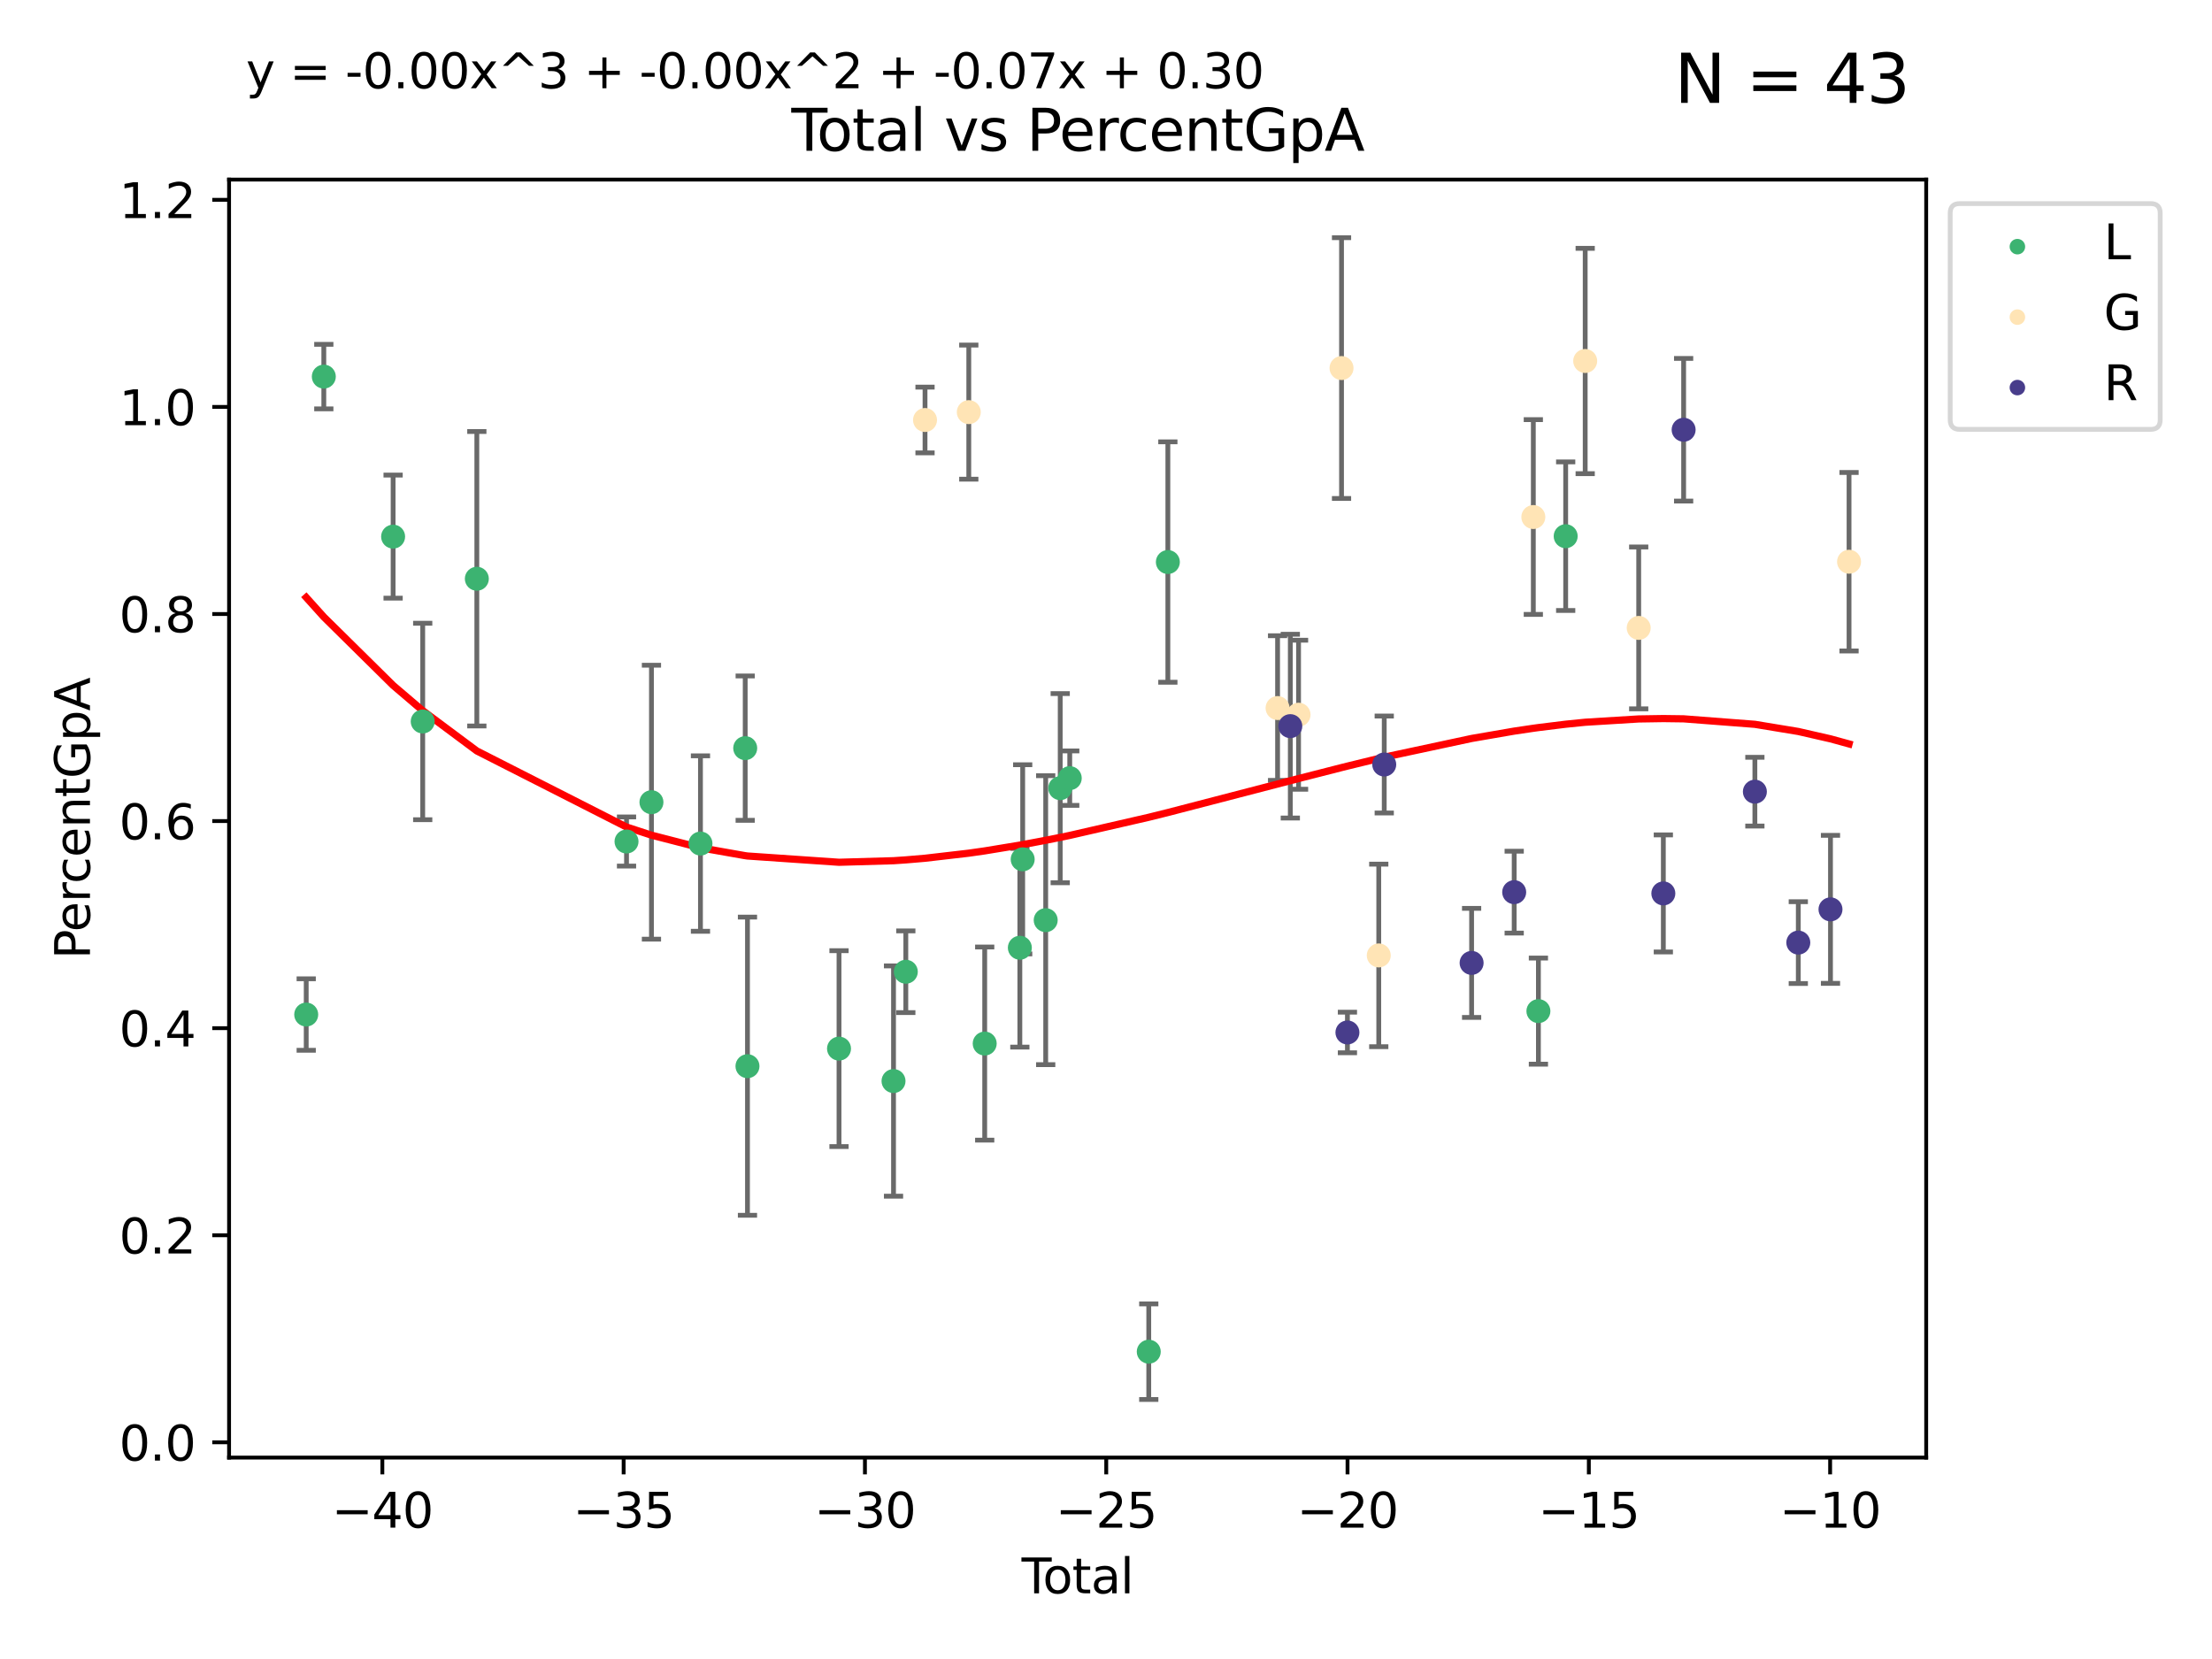 <?xml version="1.0" encoding="utf-8" standalone="no"?>
<!DOCTYPE svg PUBLIC "-//W3C//DTD SVG 1.1//EN"
  "http://www.w3.org/Graphics/SVG/1.1/DTD/svg11.dtd">
<svg xmlns:xlink="http://www.w3.org/1999/xlink" width="460.8pt" height="345.6pt" viewBox="0 0 460.8 345.6" xmlns="http://www.w3.org/2000/svg" version="1.1">
 <defs>
  <style type="text/css">*{stroke-linejoin: round; stroke-linecap: butt}</style>
 </defs>
 <g id="figure_1">
  <g id="patch_1">
   <path d="M 0 345.6 
L 460.8 345.6 
L 460.8 0 
L 0 0 
z
" style="fill: #ffffff"/>
  </g>
  <g id="axes_1">
   <g id="patch_2">
    <path d="M 47.72 303.64 
L 401.26 303.64 
L 401.26 37.411 
L 47.72 37.411 
z
" style="fill: #ffffff"/>
   </g>
   <g id="PathCollection_1">
    <defs>
     <path id="m08f8e13228" d="M 0 1.118 
C 0.297 1.118 0.581 1 0.791 0.791 
C 1 0.581 1.118 0.297 1.118 0 
C 1.118 -0.297 1 -0.581 0.791 -0.791 
C 0.581 -1 0.297 -1.118 0 -1.118 
C -0.297 -1.118 -0.581 -1 -0.791 -0.791 
C -1 -0.581 -1.118 -0.297 -1.118 0 
C -1.118 0.297 -1 0.581 -0.791 0.791 
C -0.581 1 -0.297 1.118 0 1.118 
z
" style="stroke: #3cb371"/>
    </defs>
    <g clip-path="url(#pda8e680551)">
     <use xlink:href="#m08f8e13228" x="63.79" y="211.348" style="fill: #3cb371; stroke: #3cb371"/>
     <use xlink:href="#m08f8e13228" x="67.456" y="78.453" style="fill: #3cb371; stroke: #3cb371"/>
     <use xlink:href="#m08f8e13228" x="81.892" y="111.788" style="fill: #3cb371; stroke: #3cb371"/>
     <use xlink:href="#m08f8e13228" x="88.059" y="150.3" style="fill: #3cb371; stroke: #3cb371"/>
     <use xlink:href="#m08f8e13228" x="99.333" y="120.565" style="fill: #3cb371; stroke: #3cb371"/>
     <use xlink:href="#m08f8e13228" x="130.516" y="175.302" style="fill: #3cb371; stroke: #3cb371"/>
     <use xlink:href="#m08f8e13228" x="135.709" y="167.112" style="fill: #3cb371; stroke: #3cb371"/>
     <use xlink:href="#m08f8e13228" x="145.921" y="175.728" style="fill: #3cb371; stroke: #3cb371"/>
     <use xlink:href="#m08f8e13228" x="155.241" y="155.851" style="fill: #3cb371; stroke: #3cb371"/>
     <use xlink:href="#m08f8e13228" x="155.713" y="222.106" style="fill: #3cb371; stroke: #3cb371"/>
     <use xlink:href="#m08f8e13228" x="174.782" y="218.447" style="fill: #3cb371; stroke: #3cb371"/>
     <use xlink:href="#m08f8e13228" x="186.137" y="225.203" style="fill: #3cb371; stroke: #3cb371"/>
     <use xlink:href="#m08f8e13228" x="188.698" y="202.434" style="fill: #3cb371; stroke: #3cb371"/>
     <use xlink:href="#m08f8e13228" x="205.132" y="217.39" style="fill: #3cb371; stroke: #3cb371"/>
     <use xlink:href="#m08f8e13228" x="212.453" y="197.435" style="fill: #3cb371; stroke: #3cb371"/>
     <use xlink:href="#m08f8e13228" x="213.044" y="179.012" style="fill: #3cb371; stroke: #3cb371"/>
     <use xlink:href="#m08f8e13228" x="217.839" y="191.687" style="fill: #3cb371; stroke: #3cb371"/>
     <use xlink:href="#m08f8e13228" x="220.863" y="164.187" style="fill: #3cb371; stroke: #3cb371"/>
     <use xlink:href="#m08f8e13228" x="222.849" y="162.102" style="fill: #3cb371; stroke: #3cb371"/>
     <use xlink:href="#m08f8e13228" x="239.308" y="281.583" style="fill: #3cb371; stroke: #3cb371"/>
     <use xlink:href="#m08f8e13228" x="243.287" y="117.082" style="fill: #3cb371; stroke: #3cb371"/>
     <use xlink:href="#m08f8e13228" x="320.479" y="210.634" style="fill: #3cb371; stroke: #3cb371"/>
     <use xlink:href="#m08f8e13228" x="326.16" y="111.7" style="fill: #3cb371; stroke: #3cb371"/>
    </g>
   </g>
   <g id="PathCollection_2">
    <defs>
     <path id="m598d278c42" d="M 0 1.118 
C 0.297 1.118 0.581 1 0.791 0.791 
C 1 0.581 1.118 0.297 1.118 0 
C 1.118 -0.297 1 -0.581 0.791 -0.791 
C 0.581 -1 0.297 -1.118 0 -1.118 
C -0.297 -1.118 -0.581 -1 -0.791 -0.791 
C -1 -0.581 -1.118 -0.297 -1.118 0 
C -1.118 0.297 -1 0.581 -0.791 0.791 
C -0.581 1 -0.297 1.118 0 1.118 
z
" style="stroke: #ffe4b5"/>
    </defs>
    <g clip-path="url(#pda8e680551)">
     <use xlink:href="#m598d278c42" x="192.699" y="87.494" style="fill: #ffe4b5; stroke: #ffe4b5"/>
     <use xlink:href="#m598d278c42" x="201.816" y="85.855" style="fill: #ffe4b5; stroke: #ffe4b5"/>
     <use xlink:href="#m598d278c42" x="266.142" y="147.5" style="fill: #ffe4b5; stroke: #ffe4b5"/>
     <use xlink:href="#m598d278c42" x="270.513" y="148.889" style="fill: #ffe4b5; stroke: #ffe4b5"/>
     <use xlink:href="#m598d278c42" x="279.466" y="76.674" style="fill: #ffe4b5; stroke: #ffe4b5"/>
     <use xlink:href="#m598d278c42" x="287.221" y="199.034" style="fill: #ffe4b5; stroke: #ffe4b5"/>
     <use xlink:href="#m598d278c42" x="319.42" y="107.707" style="fill: #ffe4b5; stroke: #ffe4b5"/>
     <use xlink:href="#m598d278c42" x="330.224" y="75.201" style="fill: #ffe4b5; stroke: #ffe4b5"/>
     <use xlink:href="#m598d278c42" x="341.373" y="130.806" style="fill: #ffe4b5; stroke: #ffe4b5"/>
     <use xlink:href="#m598d278c42" x="385.19" y="117.019" style="fill: #ffe4b5; stroke: #ffe4b5"/>
    </g>
   </g>
   <g id="PathCollection_3">
    <defs>
     <path id="m32dc1374e8" d="M 0 1.118 
C 0.297 1.118 0.581 1 0.791 0.791 
C 1 0.581 1.118 0.297 1.118 0 
C 1.118 -0.297 1 -0.581 0.791 -0.791 
C 0.581 -1 0.297 -1.118 0 -1.118 
C -0.297 -1.118 -0.581 -1 -0.791 -0.791 
C -1 -0.581 -1.118 -0.297 -1.118 0 
C -1.118 0.297 -1 0.581 -0.791 0.791 
C -0.581 1 -0.297 1.118 0 1.118 
z
" style="stroke: #483d8b"/>
    </defs>
    <g clip-path="url(#pda8e680551)">
     <use xlink:href="#m32dc1374e8" x="268.796" y="151.267" style="fill: #483d8b; stroke: #483d8b"/>
     <use xlink:href="#m32dc1374e8" x="280.694" y="215.081" style="fill: #483d8b; stroke: #483d8b"/>
     <use xlink:href="#m32dc1374e8" x="288.362" y="159.263" style="fill: #483d8b; stroke: #483d8b"/>
     <use xlink:href="#m32dc1374e8" x="306.563" y="200.591" style="fill: #483d8b; stroke: #483d8b"/>
     <use xlink:href="#m32dc1374e8" x="315.434" y="185.853" style="fill: #483d8b; stroke: #483d8b"/>
     <use xlink:href="#m32dc1374e8" x="346.504" y="186.116" style="fill: #483d8b; stroke: #483d8b"/>
     <use xlink:href="#m32dc1374e8" x="350.731" y="89.526" style="fill: #483d8b; stroke: #483d8b"/>
     <use xlink:href="#m32dc1374e8" x="365.573" y="164.921" style="fill: #483d8b; stroke: #483d8b"/>
     <use xlink:href="#m32dc1374e8" x="374.619" y="196.359" style="fill: #483d8b; stroke: #483d8b"/>
     <use xlink:href="#m32dc1374e8" x="381.324" y="189.436" style="fill: #483d8b; stroke: #483d8b"/>
    </g>
   </g>
   <g id="matplotlib.axis_1">
    <g id="xtick_1">
     <g id="line2d_1">
      <defs>
       <path id="m4b5aaa8fe8" d="M 0 0 
L 0 3.5 
" style="stroke: #000000; stroke-width: 0.8"/>
      </defs>
      <g>
       <use xlink:href="#m4b5aaa8fe8" x="79.65" y="303.64" style="stroke: #000000; stroke-width: 0.8"/>
      </g>
     </g>
     <g id="text_1">
      <!-- −40 -->
      <g transform="translate(69.098 318.238)scale(0.1 -0.1)">
       <defs>
        <path id="DejaVuSans-2212" d="M 678 2272 
L 4684 2272 
L 4684 1741 
L 678 1741 
L 678 2272 
z
" transform="scale(0.016)"/>
        <path id="DejaVuSans-34" d="M 2419 4116 
L 825 1625 
L 2419 1625 
L 2419 4116 
z
M 2253 4666 
L 3047 4666 
L 3047 1625 
L 3713 1625 
L 3713 1100 
L 3047 1100 
L 3047 0 
L 2419 0 
L 2419 1100 
L 313 1100 
L 313 1709 
L 2253 4666 
z
" transform="scale(0.016)"/>
        <path id="DejaVuSans-30" d="M 2034 4250 
Q 1547 4250 1301 3770 
Q 1056 3291 1056 2328 
Q 1056 1369 1301 889 
Q 1547 409 2034 409 
Q 2525 409 2770 889 
Q 3016 1369 3016 2328 
Q 3016 3291 2770 3770 
Q 2525 4250 2034 4250 
z
M 2034 4750 
Q 2819 4750 3233 4129 
Q 3647 3509 3647 2328 
Q 3647 1150 3233 529 
Q 2819 -91 2034 -91 
Q 1250 -91 836 529 
Q 422 1150 422 2328 
Q 422 3509 836 4129 
Q 1250 4750 2034 4750 
z
" transform="scale(0.016)"/>
       </defs>
       <use xlink:href="#DejaVuSans-2212"/>
       <use xlink:href="#DejaVuSans-34" x="83.789"/>
       <use xlink:href="#DejaVuSans-30" x="147.412"/>
      </g>
     </g>
    </g>
    <g id="xtick_2">
     <g id="line2d_2">
      <g>
       <use xlink:href="#m4b5aaa8fe8" x="129.917" y="303.64" style="stroke: #000000; stroke-width: 0.8"/>
      </g>
     </g>
     <g id="text_2">
      <!-- −35 -->
      <g transform="translate(119.364 318.238)scale(0.1 -0.1)">
       <defs>
        <path id="DejaVuSans-33" d="M 2597 2516 
Q 3050 2419 3304 2112 
Q 3559 1806 3559 1356 
Q 3559 666 3084 287 
Q 2609 -91 1734 -91 
Q 1441 -91 1130 -33 
Q 819 25 488 141 
L 488 750 
Q 750 597 1062 519 
Q 1375 441 1716 441 
Q 2309 441 2620 675 
Q 2931 909 2931 1356 
Q 2931 1769 2642 2001 
Q 2353 2234 1838 2234 
L 1294 2234 
L 1294 2753 
L 1863 2753 
Q 2328 2753 2575 2939 
Q 2822 3125 2822 3475 
Q 2822 3834 2567 4026 
Q 2313 4219 1838 4219 
Q 1578 4219 1281 4162 
Q 984 4106 628 3988 
L 628 4550 
Q 988 4650 1302 4700 
Q 1616 4750 1894 4750 
Q 2613 4750 3031 4423 
Q 3450 4097 3450 3541 
Q 3450 3153 3228 2886 
Q 3006 2619 2597 2516 
z
" transform="scale(0.016)"/>
        <path id="DejaVuSans-35" d="M 691 4666 
L 3169 4666 
L 3169 4134 
L 1269 4134 
L 1269 2991 
Q 1406 3038 1543 3061 
Q 1681 3084 1819 3084 
Q 2600 3084 3056 2656 
Q 3513 2228 3513 1497 
Q 3513 744 3044 326 
Q 2575 -91 1722 -91 
Q 1428 -91 1123 -41 
Q 819 9 494 109 
L 494 744 
Q 775 591 1075 516 
Q 1375 441 1709 441 
Q 2250 441 2565 725 
Q 2881 1009 2881 1497 
Q 2881 1984 2565 2268 
Q 2250 2553 1709 2553 
Q 1456 2553 1204 2497 
Q 953 2441 691 2322 
L 691 4666 
z
" transform="scale(0.016)"/>
       </defs>
       <use xlink:href="#DejaVuSans-2212"/>
       <use xlink:href="#DejaVuSans-33" x="83.789"/>
       <use xlink:href="#DejaVuSans-35" x="147.412"/>
      </g>
     </g>
    </g>
    <g id="xtick_3">
     <g id="line2d_3">
      <g>
       <use xlink:href="#m4b5aaa8fe8" x="180.183" y="303.64" style="stroke: #000000; stroke-width: 0.8"/>
      </g>
     </g>
     <g id="text_3">
      <!-- −30 -->
      <g transform="translate(169.631 318.238)scale(0.1 -0.1)">
       <use xlink:href="#DejaVuSans-2212"/>
       <use xlink:href="#DejaVuSans-33" x="83.789"/>
       <use xlink:href="#DejaVuSans-30" x="147.412"/>
      </g>
     </g>
    </g>
    <g id="xtick_4">
     <g id="line2d_4">
      <g>
       <use xlink:href="#m4b5aaa8fe8" x="230.45" y="303.64" style="stroke: #000000; stroke-width: 0.8"/>
      </g>
     </g>
     <g id="text_4">
      <!-- −25 -->
      <g transform="translate(219.897 318.238)scale(0.1 -0.1)">
       <defs>
        <path id="DejaVuSans-32" d="M 1228 531 
L 3431 531 
L 3431 0 
L 469 0 
L 469 531 
Q 828 903 1448 1529 
Q 2069 2156 2228 2338 
Q 2531 2678 2651 2914 
Q 2772 3150 2772 3378 
Q 2772 3750 2511 3984 
Q 2250 4219 1831 4219 
Q 1534 4219 1204 4116 
Q 875 4013 500 3803 
L 500 4441 
Q 881 4594 1212 4672 
Q 1544 4750 1819 4750 
Q 2544 4750 2975 4387 
Q 3406 4025 3406 3419 
Q 3406 3131 3298 2873 
Q 3191 2616 2906 2266 
Q 2828 2175 2409 1742 
Q 1991 1309 1228 531 
z
" transform="scale(0.016)"/>
       </defs>
       <use xlink:href="#DejaVuSans-2212"/>
       <use xlink:href="#DejaVuSans-32" x="83.789"/>
       <use xlink:href="#DejaVuSans-35" x="147.412"/>
      </g>
     </g>
    </g>
    <g id="xtick_5">
     <g id="line2d_5">
      <g>
       <use xlink:href="#m4b5aaa8fe8" x="280.716" y="303.64" style="stroke: #000000; stroke-width: 0.8"/>
      </g>
     </g>
     <g id="text_5">
      <!-- −20 -->
      <g transform="translate(270.164 318.238)scale(0.1 -0.1)">
       <use xlink:href="#DejaVuSans-2212"/>
       <use xlink:href="#DejaVuSans-32" x="83.789"/>
       <use xlink:href="#DejaVuSans-30" x="147.412"/>
      </g>
     </g>
    </g>
    <g id="xtick_6">
     <g id="line2d_6">
      <g>
       <use xlink:href="#m4b5aaa8fe8" x="330.983" y="303.64" style="stroke: #000000; stroke-width: 0.8"/>
      </g>
     </g>
     <g id="text_6">
      <!-- −15 -->
      <g transform="translate(320.43 318.238)scale(0.1 -0.1)">
       <defs>
        <path id="DejaVuSans-31" d="M 794 531 
L 1825 531 
L 1825 4091 
L 703 3866 
L 703 4441 
L 1819 4666 
L 2450 4666 
L 2450 531 
L 3481 531 
L 3481 0 
L 794 0 
L 794 531 
z
" transform="scale(0.016)"/>
       </defs>
       <use xlink:href="#DejaVuSans-2212"/>
       <use xlink:href="#DejaVuSans-31" x="83.789"/>
       <use xlink:href="#DejaVuSans-35" x="147.412"/>
      </g>
     </g>
    </g>
    <g id="xtick_7">
     <g id="line2d_7">
      <g>
       <use xlink:href="#m4b5aaa8fe8" x="381.249" y="303.64" style="stroke: #000000; stroke-width: 0.8"/>
      </g>
     </g>
     <g id="text_7">
      <!-- −10 -->
      <g transform="translate(370.697 318.238)scale(0.1 -0.1)">
       <use xlink:href="#DejaVuSans-2212"/>
       <use xlink:href="#DejaVuSans-31" x="83.789"/>
       <use xlink:href="#DejaVuSans-30" x="147.412"/>
      </g>
     </g>
    </g>
    <g id="text_8">
     <!-- Total -->
     <g transform="translate(212.813 331.917)scale(0.1 -0.1)">
      <defs>
       <path id="DejaVuSans-54" d="M -19 4666 
L 3928 4666 
L 3928 4134 
L 2272 4134 
L 2272 0 
L 1638 0 
L 1638 4134 
L -19 4134 
L -19 4666 
z
" transform="scale(0.016)"/>
       <path id="DejaVuSans-6f" d="M 1959 3097 
Q 1497 3097 1228 2736 
Q 959 2375 959 1747 
Q 959 1119 1226 758 
Q 1494 397 1959 397 
Q 2419 397 2687 759 
Q 2956 1122 2956 1747 
Q 2956 2369 2687 2733 
Q 2419 3097 1959 3097 
z
M 1959 3584 
Q 2709 3584 3137 3096 
Q 3566 2609 3566 1747 
Q 3566 888 3137 398 
Q 2709 -91 1959 -91 
Q 1206 -91 779 398 
Q 353 888 353 1747 
Q 353 2609 779 3096 
Q 1206 3584 1959 3584 
z
" transform="scale(0.016)"/>
       <path id="DejaVuSans-74" d="M 1172 4494 
L 1172 3500 
L 2356 3500 
L 2356 3053 
L 1172 3053 
L 1172 1153 
Q 1172 725 1289 603 
Q 1406 481 1766 481 
L 2356 481 
L 2356 0 
L 1766 0 
Q 1100 0 847 248 
Q 594 497 594 1153 
L 594 3053 
L 172 3053 
L 172 3500 
L 594 3500 
L 594 4494 
L 1172 4494 
z
" transform="scale(0.016)"/>
       <path id="DejaVuSans-61" d="M 2194 1759 
Q 1497 1759 1228 1600 
Q 959 1441 959 1056 
Q 959 750 1161 570 
Q 1363 391 1709 391 
Q 2188 391 2477 730 
Q 2766 1069 2766 1631 
L 2766 1759 
L 2194 1759 
z
M 3341 1997 
L 3341 0 
L 2766 0 
L 2766 531 
Q 2569 213 2275 61 
Q 1981 -91 1556 -91 
Q 1019 -91 701 211 
Q 384 513 384 1019 
Q 384 1609 779 1909 
Q 1175 2209 1959 2209 
L 2766 2209 
L 2766 2266 
Q 2766 2663 2505 2880 
Q 2244 3097 1772 3097 
Q 1472 3097 1187 3025 
Q 903 2953 641 2809 
L 641 3341 
Q 956 3463 1253 3523 
Q 1550 3584 1831 3584 
Q 2591 3584 2966 3190 
Q 3341 2797 3341 1997 
z
" transform="scale(0.016)"/>
       <path id="DejaVuSans-6c" d="M 603 4863 
L 1178 4863 
L 1178 0 
L 603 0 
L 603 4863 
z
" transform="scale(0.016)"/>
      </defs>
      <use xlink:href="#DejaVuSans-54"/>
      <use xlink:href="#DejaVuSans-6f" x="44.084"/>
      <use xlink:href="#DejaVuSans-74" x="105.266"/>
      <use xlink:href="#DejaVuSans-61" x="144.475"/>
      <use xlink:href="#DejaVuSans-6c" x="205.754"/>
     </g>
    </g>
   </g>
   <g id="matplotlib.axis_2">
    <g id="ytick_1">
     <g id="line2d_8">
      <defs>
       <path id="m46a5121dc3" d="M 0 0 
L -3.5 0 
" style="stroke: #000000; stroke-width: 0.8"/>
      </defs>
      <g>
       <use xlink:href="#m46a5121dc3" x="47.72" y="300.464" style="stroke: #000000; stroke-width: 0.8"/>
      </g>
     </g>
     <g id="text_9">
      <!-- 0.0 -->
      <g transform="translate(24.817 304.263)scale(0.1 -0.1)">
       <defs>
        <path id="DejaVuSans-2e" d="M 684 794 
L 1344 794 
L 1344 0 
L 684 0 
L 684 794 
z
" transform="scale(0.016)"/>
       </defs>
       <use xlink:href="#DejaVuSans-30"/>
       <use xlink:href="#DejaVuSans-2e" x="63.623"/>
       <use xlink:href="#DejaVuSans-30" x="95.41"/>
      </g>
     </g>
    </g>
    <g id="ytick_2">
     <g id="line2d_9">
      <g>
       <use xlink:href="#m46a5121dc3" x="47.72" y="257.325" style="stroke: #000000; stroke-width: 0.8"/>
      </g>
     </g>
     <g id="text_10">
      <!-- 0.2 -->
      <g transform="translate(24.817 261.124)scale(0.1 -0.1)">
       <use xlink:href="#DejaVuSans-30"/>
       <use xlink:href="#DejaVuSans-2e" x="63.623"/>
       <use xlink:href="#DejaVuSans-32" x="95.41"/>
      </g>
     </g>
    </g>
    <g id="ytick_3">
     <g id="line2d_10">
      <g>
       <use xlink:href="#m46a5121dc3" x="47.72" y="214.185" style="stroke: #000000; stroke-width: 0.8"/>
      </g>
     </g>
     <g id="text_11">
      <!-- 0.4 -->
      <g transform="translate(24.817 217.985)scale(0.1 -0.1)">
       <use xlink:href="#DejaVuSans-30"/>
       <use xlink:href="#DejaVuSans-2e" x="63.623"/>
       <use xlink:href="#DejaVuSans-34" x="95.41"/>
      </g>
     </g>
    </g>
    <g id="ytick_4">
     <g id="line2d_11">
      <g>
       <use xlink:href="#m46a5121dc3" x="47.72" y="171.046" style="stroke: #000000; stroke-width: 0.8"/>
      </g>
     </g>
     <g id="text_12">
      <!-- 0.6 -->
      <g transform="translate(24.817 174.845)scale(0.1 -0.1)">
       <defs>
        <path id="DejaVuSans-36" d="M 2113 2584 
Q 1688 2584 1439 2293 
Q 1191 2003 1191 1497 
Q 1191 994 1439 701 
Q 1688 409 2113 409 
Q 2538 409 2786 701 
Q 3034 994 3034 1497 
Q 3034 2003 2786 2293 
Q 2538 2584 2113 2584 
z
M 3366 4563 
L 3366 3988 
Q 3128 4100 2886 4159 
Q 2644 4219 2406 4219 
Q 1781 4219 1451 3797 
Q 1122 3375 1075 2522 
Q 1259 2794 1537 2939 
Q 1816 3084 2150 3084 
Q 2853 3084 3261 2657 
Q 3669 2231 3669 1497 
Q 3669 778 3244 343 
Q 2819 -91 2113 -91 
Q 1303 -91 875 529 
Q 447 1150 447 2328 
Q 447 3434 972 4092 
Q 1497 4750 2381 4750 
Q 2619 4750 2861 4703 
Q 3103 4656 3366 4563 
z
" transform="scale(0.016)"/>
       </defs>
       <use xlink:href="#DejaVuSans-30"/>
       <use xlink:href="#DejaVuSans-2e" x="63.623"/>
       <use xlink:href="#DejaVuSans-36" x="95.41"/>
      </g>
     </g>
    </g>
    <g id="ytick_5">
     <g id="line2d_12">
      <g>
       <use xlink:href="#m46a5121dc3" x="47.72" y="127.907" style="stroke: #000000; stroke-width: 0.8"/>
      </g>
     </g>
     <g id="text_13">
      <!-- 0.8 -->
      <g transform="translate(24.817 131.706)scale(0.1 -0.1)">
       <defs>
        <path id="DejaVuSans-38" d="M 2034 2216 
Q 1584 2216 1326 1975 
Q 1069 1734 1069 1313 
Q 1069 891 1326 650 
Q 1584 409 2034 409 
Q 2484 409 2743 651 
Q 3003 894 3003 1313 
Q 3003 1734 2745 1975 
Q 2488 2216 2034 2216 
z
M 1403 2484 
Q 997 2584 770 2862 
Q 544 3141 544 3541 
Q 544 4100 942 4425 
Q 1341 4750 2034 4750 
Q 2731 4750 3128 4425 
Q 3525 4100 3525 3541 
Q 3525 3141 3298 2862 
Q 3072 2584 2669 2484 
Q 3125 2378 3379 2068 
Q 3634 1759 3634 1313 
Q 3634 634 3220 271 
Q 2806 -91 2034 -91 
Q 1263 -91 848 271 
Q 434 634 434 1313 
Q 434 1759 690 2068 
Q 947 2378 1403 2484 
z
M 1172 3481 
Q 1172 3119 1398 2916 
Q 1625 2713 2034 2713 
Q 2441 2713 2670 2916 
Q 2900 3119 2900 3481 
Q 2900 3844 2670 4047 
Q 2441 4250 2034 4250 
Q 1625 4250 1398 4047 
Q 1172 3844 1172 3481 
z
" transform="scale(0.016)"/>
       </defs>
       <use xlink:href="#DejaVuSans-30"/>
       <use xlink:href="#DejaVuSans-2e" x="63.623"/>
       <use xlink:href="#DejaVuSans-38" x="95.41"/>
      </g>
     </g>
    </g>
    <g id="ytick_6">
     <g id="line2d_13">
      <g>
       <use xlink:href="#m46a5121dc3" x="47.72" y="84.767" style="stroke: #000000; stroke-width: 0.8"/>
      </g>
     </g>
     <g id="text_14">
      <!-- 1.0 -->
      <g transform="translate(24.817 88.567)scale(0.1 -0.1)">
       <use xlink:href="#DejaVuSans-31"/>
       <use xlink:href="#DejaVuSans-2e" x="63.623"/>
       <use xlink:href="#DejaVuSans-30" x="95.41"/>
      </g>
     </g>
    </g>
    <g id="ytick_7">
     <g id="line2d_14">
      <g>
       <use xlink:href="#m46a5121dc3" x="47.72" y="41.628" style="stroke: #000000; stroke-width: 0.8"/>
      </g>
     </g>
     <g id="text_15">
      <!-- 1.2 -->
      <g transform="translate(24.817 45.427)scale(0.1 -0.1)">
       <use xlink:href="#DejaVuSans-31"/>
       <use xlink:href="#DejaVuSans-2e" x="63.623"/>
       <use xlink:href="#DejaVuSans-32" x="95.41"/>
      </g>
     </g>
    </g>
    <g id="text_16">
     <!-- PercentGpA -->
     <g transform="translate(18.737 199.802)rotate(-90)scale(0.1 -0.1)">
      <defs>
       <path id="DejaVuSans-50" d="M 1259 4147 
L 1259 2394 
L 2053 2394 
Q 2494 2394 2734 2622 
Q 2975 2850 2975 3272 
Q 2975 3691 2734 3919 
Q 2494 4147 2053 4147 
L 1259 4147 
z
M 628 4666 
L 2053 4666 
Q 2838 4666 3239 4311 
Q 3641 3956 3641 3272 
Q 3641 2581 3239 2228 
Q 2838 1875 2053 1875 
L 1259 1875 
L 1259 0 
L 628 0 
L 628 4666 
z
" transform="scale(0.016)"/>
       <path id="DejaVuSans-65" d="M 3597 1894 
L 3597 1613 
L 953 1613 
Q 991 1019 1311 708 
Q 1631 397 2203 397 
Q 2534 397 2845 478 
Q 3156 559 3463 722 
L 3463 178 
Q 3153 47 2828 -22 
Q 2503 -91 2169 -91 
Q 1331 -91 842 396 
Q 353 884 353 1716 
Q 353 2575 817 3079 
Q 1281 3584 2069 3584 
Q 2775 3584 3186 3129 
Q 3597 2675 3597 1894 
z
M 3022 2063 
Q 3016 2534 2758 2815 
Q 2500 3097 2075 3097 
Q 1594 3097 1305 2825 
Q 1016 2553 972 2059 
L 3022 2063 
z
" transform="scale(0.016)"/>
       <path id="DejaVuSans-72" d="M 2631 2963 
Q 2534 3019 2420 3045 
Q 2306 3072 2169 3072 
Q 1681 3072 1420 2755 
Q 1159 2438 1159 1844 
L 1159 0 
L 581 0 
L 581 3500 
L 1159 3500 
L 1159 2956 
Q 1341 3275 1631 3429 
Q 1922 3584 2338 3584 
Q 2397 3584 2469 3576 
Q 2541 3569 2628 3553 
L 2631 2963 
z
" transform="scale(0.016)"/>
       <path id="DejaVuSans-63" d="M 3122 3366 
L 3122 2828 
Q 2878 2963 2633 3030 
Q 2388 3097 2138 3097 
Q 1578 3097 1268 2742 
Q 959 2388 959 1747 
Q 959 1106 1268 751 
Q 1578 397 2138 397 
Q 2388 397 2633 464 
Q 2878 531 3122 666 
L 3122 134 
Q 2881 22 2623 -34 
Q 2366 -91 2075 -91 
Q 1284 -91 818 406 
Q 353 903 353 1747 
Q 353 2603 823 3093 
Q 1294 3584 2113 3584 
Q 2378 3584 2631 3529 
Q 2884 3475 3122 3366 
z
" transform="scale(0.016)"/>
       <path id="DejaVuSans-6e" d="M 3513 2113 
L 3513 0 
L 2938 0 
L 2938 2094 
Q 2938 2591 2744 2837 
Q 2550 3084 2163 3084 
Q 1697 3084 1428 2787 
Q 1159 2491 1159 1978 
L 1159 0 
L 581 0 
L 581 3500 
L 1159 3500 
L 1159 2956 
Q 1366 3272 1645 3428 
Q 1925 3584 2291 3584 
Q 2894 3584 3203 3211 
Q 3513 2838 3513 2113 
z
" transform="scale(0.016)"/>
       <path id="DejaVuSans-47" d="M 3809 666 
L 3809 1919 
L 2778 1919 
L 2778 2438 
L 4434 2438 
L 4434 434 
Q 4069 175 3628 42 
Q 3188 -91 2688 -91 
Q 1594 -91 976 548 
Q 359 1188 359 2328 
Q 359 3472 976 4111 
Q 1594 4750 2688 4750 
Q 3144 4750 3555 4637 
Q 3966 4525 4313 4306 
L 4313 3634 
Q 3963 3931 3569 4081 
Q 3175 4231 2741 4231 
Q 1884 4231 1454 3753 
Q 1025 3275 1025 2328 
Q 1025 1384 1454 906 
Q 1884 428 2741 428 
Q 3075 428 3337 486 
Q 3600 544 3809 666 
z
" transform="scale(0.016)"/>
       <path id="DejaVuSans-70" d="M 1159 525 
L 1159 -1331 
L 581 -1331 
L 581 3500 
L 1159 3500 
L 1159 2969 
Q 1341 3281 1617 3432 
Q 1894 3584 2278 3584 
Q 2916 3584 3314 3078 
Q 3713 2572 3713 1747 
Q 3713 922 3314 415 
Q 2916 -91 2278 -91 
Q 1894 -91 1617 61 
Q 1341 213 1159 525 
z
M 3116 1747 
Q 3116 2381 2855 2742 
Q 2594 3103 2138 3103 
Q 1681 3103 1420 2742 
Q 1159 2381 1159 1747 
Q 1159 1113 1420 752 
Q 1681 391 2138 391 
Q 2594 391 2855 752 
Q 3116 1113 3116 1747 
z
" transform="scale(0.016)"/>
       <path id="DejaVuSans-41" d="M 2188 4044 
L 1331 1722 
L 3047 1722 
L 2188 4044 
z
M 1831 4666 
L 2547 4666 
L 4325 0 
L 3669 0 
L 3244 1197 
L 1141 1197 
L 716 0 
L 50 0 
L 1831 4666 
z
" transform="scale(0.016)"/>
      </defs>
      <use xlink:href="#DejaVuSans-50"/>
      <use xlink:href="#DejaVuSans-65" x="56.678"/>
      <use xlink:href="#DejaVuSans-72" x="118.201"/>
      <use xlink:href="#DejaVuSans-63" x="157.064"/>
      <use xlink:href="#DejaVuSans-65" x="212.045"/>
      <use xlink:href="#DejaVuSans-6e" x="273.568"/>
      <use xlink:href="#DejaVuSans-74" x="336.947"/>
      <use xlink:href="#DejaVuSans-47" x="376.156"/>
      <use xlink:href="#DejaVuSans-70" x="453.646"/>
      <use xlink:href="#DejaVuSans-41" x="517.123"/>
     </g>
    </g>
   </g>
   <g id="LineCollection_1">
    <path d="M 63.79 218.797 
L 63.79 203.9 
" clip-path="url(#pda8e680551)" style="fill: none; stroke: #696969"/>
    <path d="M 67.456 85.171 
L 67.456 71.734 
" clip-path="url(#pda8e680551)" style="fill: none; stroke: #696969"/>
    <path d="M 81.892 124.609 
L 81.892 98.967 
" clip-path="url(#pda8e680551)" style="fill: none; stroke: #696969"/>
    <path d="M 88.059 170.762 
L 88.059 129.837 
" clip-path="url(#pda8e680551)" style="fill: none; stroke: #696969"/>
    <path d="M 99.333 151.234 
L 99.333 89.895 
" clip-path="url(#pda8e680551)" style="fill: none; stroke: #696969"/>
    <path d="M 130.516 180.42 
L 130.516 170.183 
" clip-path="url(#pda8e680551)" style="fill: none; stroke: #696969"/>
    <path d="M 135.709 195.647 
L 135.709 138.577 
" clip-path="url(#pda8e680551)" style="fill: none; stroke: #696969"/>
    <path d="M 145.921 194.002 
L 145.921 157.455 
" clip-path="url(#pda8e680551)" style="fill: none; stroke: #696969"/>
    <path d="M 155.241 170.889 
L 155.241 140.813 
" clip-path="url(#pda8e680551)" style="fill: none; stroke: #696969"/>
    <path d="M 155.713 253.166 
L 155.713 191.046 
" clip-path="url(#pda8e680551)" style="fill: none; stroke: #696969"/>
    <path d="M 174.782 238.848 
L 174.782 198.047 
" clip-path="url(#pda8e680551)" style="fill: none; stroke: #696969"/>
    <path d="M 186.137 249.189 
L 186.137 201.217 
" clip-path="url(#pda8e680551)" style="fill: none; stroke: #696969"/>
    <path d="M 188.698 210.944 
L 188.698 193.923 
" clip-path="url(#pda8e680551)" style="fill: none; stroke: #696969"/>
    <path d="M 205.132 237.506 
L 205.132 197.274 
" clip-path="url(#pda8e680551)" style="fill: none; stroke: #696969"/>
    <path d="M 212.453 218.127 
L 212.453 176.744 
" clip-path="url(#pda8e680551)" style="fill: none; stroke: #696969"/>
    <path d="M 213.044 198.718 
L 213.044 159.305 
" clip-path="url(#pda8e680551)" style="fill: none; stroke: #696969"/>
    <path d="M 217.839 221.785 
L 217.839 161.59 
" clip-path="url(#pda8e680551)" style="fill: none; stroke: #696969"/>
    <path d="M 220.863 183.89 
L 220.863 144.485 
" clip-path="url(#pda8e680551)" style="fill: none; stroke: #696969"/>
    <path d="M 222.849 167.771 
L 222.849 156.433 
" clip-path="url(#pda8e680551)" style="fill: none; stroke: #696969"/>
    <path d="M 239.308 291.539 
L 239.308 271.626 
" clip-path="url(#pda8e680551)" style="fill: none; stroke: #696969"/>
    <path d="M 243.287 142.124 
L 243.287 92.04 
" clip-path="url(#pda8e680551)" style="fill: none; stroke: #696969"/>
    <path d="M 320.479 221.688 
L 320.479 199.58 
" clip-path="url(#pda8e680551)" style="fill: none; stroke: #696969"/>
    <path d="M 326.16 127.176 
L 326.16 96.223 
" clip-path="url(#pda8e680551)" style="fill: none; stroke: #696969"/>
   </g>
   <g id="line2d_15">
    <defs>
     <path id="m7f1bf84ebb" d="M 2 0 
L -2 -0 
" style="stroke: #696969"/>
    </defs>
    <g clip-path="url(#pda8e680551)">
     <use xlink:href="#m7f1bf84ebb" x="63.79" y="218.797" style="fill: #696969; stroke: #696969"/>
     <use xlink:href="#m7f1bf84ebb" x="67.456" y="85.171" style="fill: #696969; stroke: #696969"/>
     <use xlink:href="#m7f1bf84ebb" x="81.892" y="124.609" style="fill: #696969; stroke: #696969"/>
     <use xlink:href="#m7f1bf84ebb" x="88.059" y="170.762" style="fill: #696969; stroke: #696969"/>
     <use xlink:href="#m7f1bf84ebb" x="99.333" y="151.234" style="fill: #696969; stroke: #696969"/>
     <use xlink:href="#m7f1bf84ebb" x="130.516" y="180.42" style="fill: #696969; stroke: #696969"/>
     <use xlink:href="#m7f1bf84ebb" x="135.709" y="195.647" style="fill: #696969; stroke: #696969"/>
     <use xlink:href="#m7f1bf84ebb" x="145.921" y="194.002" style="fill: #696969; stroke: #696969"/>
     <use xlink:href="#m7f1bf84ebb" x="155.241" y="170.889" style="fill: #696969; stroke: #696969"/>
     <use xlink:href="#m7f1bf84ebb" x="155.713" y="253.166" style="fill: #696969; stroke: #696969"/>
     <use xlink:href="#m7f1bf84ebb" x="174.782" y="238.848" style="fill: #696969; stroke: #696969"/>
     <use xlink:href="#m7f1bf84ebb" x="186.137" y="249.189" style="fill: #696969; stroke: #696969"/>
     <use xlink:href="#m7f1bf84ebb" x="188.698" y="210.944" style="fill: #696969; stroke: #696969"/>
     <use xlink:href="#m7f1bf84ebb" x="205.132" y="237.506" style="fill: #696969; stroke: #696969"/>
     <use xlink:href="#m7f1bf84ebb" x="212.453" y="218.127" style="fill: #696969; stroke: #696969"/>
     <use xlink:href="#m7f1bf84ebb" x="213.044" y="198.718" style="fill: #696969; stroke: #696969"/>
     <use xlink:href="#m7f1bf84ebb" x="217.839" y="221.785" style="fill: #696969; stroke: #696969"/>
     <use xlink:href="#m7f1bf84ebb" x="220.863" y="183.89" style="fill: #696969; stroke: #696969"/>
     <use xlink:href="#m7f1bf84ebb" x="222.849" y="167.771" style="fill: #696969; stroke: #696969"/>
     <use xlink:href="#m7f1bf84ebb" x="239.308" y="291.539" style="fill: #696969; stroke: #696969"/>
     <use xlink:href="#m7f1bf84ebb" x="243.287" y="142.124" style="fill: #696969; stroke: #696969"/>
     <use xlink:href="#m7f1bf84ebb" x="320.479" y="221.688" style="fill: #696969; stroke: #696969"/>
     <use xlink:href="#m7f1bf84ebb" x="326.16" y="127.176" style="fill: #696969; stroke: #696969"/>
    </g>
   </g>
   <g id="line2d_16">
    <g clip-path="url(#pda8e680551)">
     <use xlink:href="#m7f1bf84ebb" x="63.79" y="203.9" style="fill: #696969; stroke: #696969"/>
     <use xlink:href="#m7f1bf84ebb" x="67.456" y="71.734" style="fill: #696969; stroke: #696969"/>
     <use xlink:href="#m7f1bf84ebb" x="81.892" y="98.967" style="fill: #696969; stroke: #696969"/>
     <use xlink:href="#m7f1bf84ebb" x="88.059" y="129.837" style="fill: #696969; stroke: #696969"/>
     <use xlink:href="#m7f1bf84ebb" x="99.333" y="89.895" style="fill: #696969; stroke: #696969"/>
     <use xlink:href="#m7f1bf84ebb" x="130.516" y="170.183" style="fill: #696969; stroke: #696969"/>
     <use xlink:href="#m7f1bf84ebb" x="135.709" y="138.577" style="fill: #696969; stroke: #696969"/>
     <use xlink:href="#m7f1bf84ebb" x="145.921" y="157.455" style="fill: #696969; stroke: #696969"/>
     <use xlink:href="#m7f1bf84ebb" x="155.241" y="140.813" style="fill: #696969; stroke: #696969"/>
     <use xlink:href="#m7f1bf84ebb" x="155.713" y="191.046" style="fill: #696969; stroke: #696969"/>
     <use xlink:href="#m7f1bf84ebb" x="174.782" y="198.047" style="fill: #696969; stroke: #696969"/>
     <use xlink:href="#m7f1bf84ebb" x="186.137" y="201.217" style="fill: #696969; stroke: #696969"/>
     <use xlink:href="#m7f1bf84ebb" x="188.698" y="193.923" style="fill: #696969; stroke: #696969"/>
     <use xlink:href="#m7f1bf84ebb" x="205.132" y="197.274" style="fill: #696969; stroke: #696969"/>
     <use xlink:href="#m7f1bf84ebb" x="212.453" y="176.744" style="fill: #696969; stroke: #696969"/>
     <use xlink:href="#m7f1bf84ebb" x="213.044" y="159.305" style="fill: #696969; stroke: #696969"/>
     <use xlink:href="#m7f1bf84ebb" x="217.839" y="161.59" style="fill: #696969; stroke: #696969"/>
     <use xlink:href="#m7f1bf84ebb" x="220.863" y="144.485" style="fill: #696969; stroke: #696969"/>
     <use xlink:href="#m7f1bf84ebb" x="222.849" y="156.433" style="fill: #696969; stroke: #696969"/>
     <use xlink:href="#m7f1bf84ebb" x="239.308" y="271.626" style="fill: #696969; stroke: #696969"/>
     <use xlink:href="#m7f1bf84ebb" x="243.287" y="92.04" style="fill: #696969; stroke: #696969"/>
     <use xlink:href="#m7f1bf84ebb" x="320.479" y="199.58" style="fill: #696969; stroke: #696969"/>
     <use xlink:href="#m7f1bf84ebb" x="326.16" y="96.223" style="fill: #696969; stroke: #696969"/>
    </g>
   </g>
   <g id="LineCollection_2">
    <path d="M 192.699 94.344 
L 192.699 80.644 
" clip-path="url(#pda8e680551)" style="fill: none; stroke: #696969"/>
    <path d="M 201.816 99.824 
L 201.816 71.886 
" clip-path="url(#pda8e680551)" style="fill: none; stroke: #696969"/>
    <path d="M 266.142 162.566 
L 266.142 132.433 
" clip-path="url(#pda8e680551)" style="fill: none; stroke: #696969"/>
    <path d="M 270.513 164.414 
L 270.513 133.364 
" clip-path="url(#pda8e680551)" style="fill: none; stroke: #696969"/>
    <path d="M 279.466 103.836 
L 279.466 49.513 
" clip-path="url(#pda8e680551)" style="fill: none; stroke: #696969"/>
    <path d="M 287.221 218.048 
L 287.221 180.02 
" clip-path="url(#pda8e680551)" style="fill: none; stroke: #696969"/>
    <path d="M 319.42 127.994 
L 319.42 87.419 
" clip-path="url(#pda8e680551)" style="fill: none; stroke: #696969"/>
    <path d="M 330.224 98.671 
L 330.224 51.731 
" clip-path="url(#pda8e680551)" style="fill: none; stroke: #696969"/>
    <path d="M 341.373 147.665 
L 341.373 113.946 
" clip-path="url(#pda8e680551)" style="fill: none; stroke: #696969"/>
    <path d="M 385.19 135.611 
L 385.19 98.428 
" clip-path="url(#pda8e680551)" style="fill: none; stroke: #696969"/>
   </g>
   <g id="line2d_17">
    <g clip-path="url(#pda8e680551)">
     <use xlink:href="#m7f1bf84ebb" x="192.699" y="94.344" style="fill: #696969; stroke: #696969"/>
     <use xlink:href="#m7f1bf84ebb" x="201.816" y="99.824" style="fill: #696969; stroke: #696969"/>
     <use xlink:href="#m7f1bf84ebb" x="266.142" y="162.566" style="fill: #696969; stroke: #696969"/>
     <use xlink:href="#m7f1bf84ebb" x="270.513" y="164.414" style="fill: #696969; stroke: #696969"/>
     <use xlink:href="#m7f1bf84ebb" x="279.466" y="103.836" style="fill: #696969; stroke: #696969"/>
     <use xlink:href="#m7f1bf84ebb" x="287.221" y="218.048" style="fill: #696969; stroke: #696969"/>
     <use xlink:href="#m7f1bf84ebb" x="319.42" y="127.994" style="fill: #696969; stroke: #696969"/>
     <use xlink:href="#m7f1bf84ebb" x="330.224" y="98.671" style="fill: #696969; stroke: #696969"/>
     <use xlink:href="#m7f1bf84ebb" x="341.373" y="147.665" style="fill: #696969; stroke: #696969"/>
     <use xlink:href="#m7f1bf84ebb" x="385.19" y="135.611" style="fill: #696969; stroke: #696969"/>
    </g>
   </g>
   <g id="line2d_18">
    <g clip-path="url(#pda8e680551)">
     <use xlink:href="#m7f1bf84ebb" x="192.699" y="80.644" style="fill: #696969; stroke: #696969"/>
     <use xlink:href="#m7f1bf84ebb" x="201.816" y="71.886" style="fill: #696969; stroke: #696969"/>
     <use xlink:href="#m7f1bf84ebb" x="266.142" y="132.433" style="fill: #696969; stroke: #696969"/>
     <use xlink:href="#m7f1bf84ebb" x="270.513" y="133.364" style="fill: #696969; stroke: #696969"/>
     <use xlink:href="#m7f1bf84ebb" x="279.466" y="49.513" style="fill: #696969; stroke: #696969"/>
     <use xlink:href="#m7f1bf84ebb" x="287.221" y="180.02" style="fill: #696969; stroke: #696969"/>
     <use xlink:href="#m7f1bf84ebb" x="319.42" y="87.419" style="fill: #696969; stroke: #696969"/>
     <use xlink:href="#m7f1bf84ebb" x="330.224" y="51.731" style="fill: #696969; stroke: #696969"/>
     <use xlink:href="#m7f1bf84ebb" x="341.373" y="113.946" style="fill: #696969; stroke: #696969"/>
     <use xlink:href="#m7f1bf84ebb" x="385.19" y="98.428" style="fill: #696969; stroke: #696969"/>
    </g>
   </g>
   <g id="LineCollection_3">
    <path d="M 268.796 170.408 
L 268.796 132.127 
" clip-path="url(#pda8e680551)" style="fill: none; stroke: #696969"/>
    <path d="M 280.694 219.31 
L 280.694 210.853 
" clip-path="url(#pda8e680551)" style="fill: none; stroke: #696969"/>
    <path d="M 288.362 169.361 
L 288.362 149.166 
" clip-path="url(#pda8e680551)" style="fill: none; stroke: #696969"/>
    <path d="M 306.563 211.952 
L 306.563 189.229 
" clip-path="url(#pda8e680551)" style="fill: none; stroke: #696969"/>
    <path d="M 315.434 194.38 
L 315.434 177.326 
" clip-path="url(#pda8e680551)" style="fill: none; stroke: #696969"/>
    <path d="M 346.504 198.308 
L 346.504 173.923 
" clip-path="url(#pda8e680551)" style="fill: none; stroke: #696969"/>
    <path d="M 350.731 104.38 
L 350.731 74.672 
" clip-path="url(#pda8e680551)" style="fill: none; stroke: #696969"/>
    <path d="M 365.573 172.082 
L 365.573 157.759 
" clip-path="url(#pda8e680551)" style="fill: none; stroke: #696969"/>
    <path d="M 374.619 204.88 
L 374.619 187.838 
" clip-path="url(#pda8e680551)" style="fill: none; stroke: #696969"/>
    <path d="M 381.324 204.855 
L 381.324 174.016 
" clip-path="url(#pda8e680551)" style="fill: none; stroke: #696969"/>
   </g>
   <g id="line2d_19">
    <g clip-path="url(#pda8e680551)">
     <use xlink:href="#m7f1bf84ebb" x="268.796" y="170.408" style="fill: #696969; stroke: #696969"/>
     <use xlink:href="#m7f1bf84ebb" x="280.694" y="219.31" style="fill: #696969; stroke: #696969"/>
     <use xlink:href="#m7f1bf84ebb" x="288.362" y="169.361" style="fill: #696969; stroke: #696969"/>
     <use xlink:href="#m7f1bf84ebb" x="306.563" y="211.952" style="fill: #696969; stroke: #696969"/>
     <use xlink:href="#m7f1bf84ebb" x="315.434" y="194.38" style="fill: #696969; stroke: #696969"/>
     <use xlink:href="#m7f1bf84ebb" x="346.504" y="198.308" style="fill: #696969; stroke: #696969"/>
     <use xlink:href="#m7f1bf84ebb" x="350.731" y="104.38" style="fill: #696969; stroke: #696969"/>
     <use xlink:href="#m7f1bf84ebb" x="365.573" y="172.082" style="fill: #696969; stroke: #696969"/>
     <use xlink:href="#m7f1bf84ebb" x="374.619" y="204.88" style="fill: #696969; stroke: #696969"/>
     <use xlink:href="#m7f1bf84ebb" x="381.324" y="204.855" style="fill: #696969; stroke: #696969"/>
    </g>
   </g>
   <g id="line2d_20">
    <g clip-path="url(#pda8e680551)">
     <use xlink:href="#m7f1bf84ebb" x="268.796" y="132.127" style="fill: #696969; stroke: #696969"/>
     <use xlink:href="#m7f1bf84ebb" x="280.694" y="210.853" style="fill: #696969; stroke: #696969"/>
     <use xlink:href="#m7f1bf84ebb" x="288.362" y="149.166" style="fill: #696969; stroke: #696969"/>
     <use xlink:href="#m7f1bf84ebb" x="306.563" y="189.229" style="fill: #696969; stroke: #696969"/>
     <use xlink:href="#m7f1bf84ebb" x="315.434" y="177.326" style="fill: #696969; stroke: #696969"/>
     <use xlink:href="#m7f1bf84ebb" x="346.504" y="173.923" style="fill: #696969; stroke: #696969"/>
     <use xlink:href="#m7f1bf84ebb" x="350.731" y="74.672" style="fill: #696969; stroke: #696969"/>
     <use xlink:href="#m7f1bf84ebb" x="365.573" y="157.759" style="fill: #696969; stroke: #696969"/>
     <use xlink:href="#m7f1bf84ebb" x="374.619" y="187.838" style="fill: #696969; stroke: #696969"/>
     <use xlink:href="#m7f1bf84ebb" x="381.324" y="174.016" style="fill: #696969; stroke: #696969"/>
    </g>
   </g>
   <g id="line2d_21">
    <path d="M 63.79 124.451 
L 67.456 128.524 
L 81.892 142.777 
L 88.059 148.034 
L 99.333 156.435 
L 130.516 172.284 
L 135.709 173.978 
L 145.921 176.609 
L 155.241 178.254 
L 155.713 178.32 
L 174.782 179.627 
L 186.137 179.302 
L 188.698 179.129 
L 192.699 178.79 
L 201.816 177.732 
L 205.132 177.257 
L 212.453 176.054 
L 213.044 175.948 
L 217.839 175.048 
L 220.863 174.443 
L 222.849 174.031 
L 239.308 170.253 
L 243.287 169.264 
L 266.142 163.328 
L 268.796 162.635 
L 270.513 162.188 
L 279.466 159.901 
L 280.694 159.594 
L 287.221 158.004 
L 288.362 157.733 
L 306.563 153.837 
L 315.434 152.304 
L 319.42 151.712 
L 320.479 151.566 
L 326.16 150.866 
L 330.224 150.457 
L 341.373 149.771 
L 346.504 149.691 
L 350.731 149.746 
L 365.573 150.888 
L 374.619 152.381 
L 381.324 153.916 
L 385.19 154.976 
" clip-path="url(#pda8e680551)" style="fill: none; stroke: #ff0000; stroke-width: 1.5; stroke-linecap: square"/>
   </g>
   <g id="line2d_22">
    <defs>
     <path id="md7c9931ee5" d="M 0 2 
C 0.53 2 1.039 1.789 1.414 1.414 
C 1.789 1.039 2 0.53 2 0 
C 2 -0.53 1.789 -1.039 1.414 -1.414 
C 1.039 -1.789 0.53 -2 0 -2 
C -0.53 -2 -1.039 -1.789 -1.414 -1.414 
C -1.789 -1.039 -2 -0.53 -2 0 
C -2 0.53 -1.789 1.039 -1.414 1.414 
C -1.039 1.789 -0.53 2 0 2 
z
" style="stroke: #3cb371"/>
    </defs>
    <g clip-path="url(#pda8e680551)">
     <use xlink:href="#md7c9931ee5" x="63.79" y="211.348" style="fill: #3cb371; stroke: #3cb371"/>
     <use xlink:href="#md7c9931ee5" x="67.456" y="78.453" style="fill: #3cb371; stroke: #3cb371"/>
     <use xlink:href="#md7c9931ee5" x="81.892" y="111.788" style="fill: #3cb371; stroke: #3cb371"/>
     <use xlink:href="#md7c9931ee5" x="88.059" y="150.3" style="fill: #3cb371; stroke: #3cb371"/>
     <use xlink:href="#md7c9931ee5" x="99.333" y="120.565" style="fill: #3cb371; stroke: #3cb371"/>
     <use xlink:href="#md7c9931ee5" x="130.516" y="175.302" style="fill: #3cb371; stroke: #3cb371"/>
     <use xlink:href="#md7c9931ee5" x="135.709" y="167.112" style="fill: #3cb371; stroke: #3cb371"/>
     <use xlink:href="#md7c9931ee5" x="145.921" y="175.728" style="fill: #3cb371; stroke: #3cb371"/>
     <use xlink:href="#md7c9931ee5" x="155.241" y="155.851" style="fill: #3cb371; stroke: #3cb371"/>
     <use xlink:href="#md7c9931ee5" x="155.713" y="222.106" style="fill: #3cb371; stroke: #3cb371"/>
     <use xlink:href="#md7c9931ee5" x="174.782" y="218.447" style="fill: #3cb371; stroke: #3cb371"/>
     <use xlink:href="#md7c9931ee5" x="186.137" y="225.203" style="fill: #3cb371; stroke: #3cb371"/>
     <use xlink:href="#md7c9931ee5" x="188.698" y="202.434" style="fill: #3cb371; stroke: #3cb371"/>
     <use xlink:href="#md7c9931ee5" x="205.132" y="217.39" style="fill: #3cb371; stroke: #3cb371"/>
     <use xlink:href="#md7c9931ee5" x="212.453" y="197.435" style="fill: #3cb371; stroke: #3cb371"/>
     <use xlink:href="#md7c9931ee5" x="213.044" y="179.012" style="fill: #3cb371; stroke: #3cb371"/>
     <use xlink:href="#md7c9931ee5" x="217.839" y="191.687" style="fill: #3cb371; stroke: #3cb371"/>
     <use xlink:href="#md7c9931ee5" x="220.863" y="164.187" style="fill: #3cb371; stroke: #3cb371"/>
     <use xlink:href="#md7c9931ee5" x="222.849" y="162.102" style="fill: #3cb371; stroke: #3cb371"/>
     <use xlink:href="#md7c9931ee5" x="239.308" y="281.583" style="fill: #3cb371; stroke: #3cb371"/>
     <use xlink:href="#md7c9931ee5" x="243.287" y="117.082" style="fill: #3cb371; stroke: #3cb371"/>
     <use xlink:href="#md7c9931ee5" x="320.479" y="210.634" style="fill: #3cb371; stroke: #3cb371"/>
     <use xlink:href="#md7c9931ee5" x="326.16" y="111.7" style="fill: #3cb371; stroke: #3cb371"/>
    </g>
   </g>
   <g id="line2d_23">
    <defs>
     <path id="mfab97e2536" d="M 0 2 
C 0.53 2 1.039 1.789 1.414 1.414 
C 1.789 1.039 2 0.53 2 0 
C 2 -0.53 1.789 -1.039 1.414 -1.414 
C 1.039 -1.789 0.53 -2 0 -2 
C -0.53 -2 -1.039 -1.789 -1.414 -1.414 
C -1.789 -1.039 -2 -0.53 -2 0 
C -2 0.53 -1.789 1.039 -1.414 1.414 
C -1.039 1.789 -0.53 2 0 2 
z
" style="stroke: #ffe4b5"/>
    </defs>
    <g clip-path="url(#pda8e680551)">
     <use xlink:href="#mfab97e2536" x="192.699" y="87.494" style="fill: #ffe4b5; stroke: #ffe4b5"/>
     <use xlink:href="#mfab97e2536" x="201.816" y="85.855" style="fill: #ffe4b5; stroke: #ffe4b5"/>
     <use xlink:href="#mfab97e2536" x="266.142" y="147.5" style="fill: #ffe4b5; stroke: #ffe4b5"/>
     <use xlink:href="#mfab97e2536" x="270.513" y="148.889" style="fill: #ffe4b5; stroke: #ffe4b5"/>
     <use xlink:href="#mfab97e2536" x="279.466" y="76.674" style="fill: #ffe4b5; stroke: #ffe4b5"/>
     <use xlink:href="#mfab97e2536" x="287.221" y="199.034" style="fill: #ffe4b5; stroke: #ffe4b5"/>
     <use xlink:href="#mfab97e2536" x="319.42" y="107.707" style="fill: #ffe4b5; stroke: #ffe4b5"/>
     <use xlink:href="#mfab97e2536" x="330.224" y="75.201" style="fill: #ffe4b5; stroke: #ffe4b5"/>
     <use xlink:href="#mfab97e2536" x="341.373" y="130.806" style="fill: #ffe4b5; stroke: #ffe4b5"/>
     <use xlink:href="#mfab97e2536" x="385.19" y="117.019" style="fill: #ffe4b5; stroke: #ffe4b5"/>
    </g>
   </g>
   <g id="line2d_24">
    <defs>
     <path id="m0ee57d47a9" d="M 0 2 
C 0.53 2 1.039 1.789 1.414 1.414 
C 1.789 1.039 2 0.53 2 0 
C 2 -0.53 1.789 -1.039 1.414 -1.414 
C 1.039 -1.789 0.53 -2 0 -2 
C -0.53 -2 -1.039 -1.789 -1.414 -1.414 
C -1.789 -1.039 -2 -0.53 -2 0 
C -2 0.53 -1.789 1.039 -1.414 1.414 
C -1.039 1.789 -0.53 2 0 2 
z
" style="stroke: #483d8b"/>
    </defs>
    <g clip-path="url(#pda8e680551)">
     <use xlink:href="#m0ee57d47a9" x="268.796" y="151.267" style="fill: #483d8b; stroke: #483d8b"/>
     <use xlink:href="#m0ee57d47a9" x="280.694" y="215.081" style="fill: #483d8b; stroke: #483d8b"/>
     <use xlink:href="#m0ee57d47a9" x="288.362" y="159.263" style="fill: #483d8b; stroke: #483d8b"/>
     <use xlink:href="#m0ee57d47a9" x="306.563" y="200.591" style="fill: #483d8b; stroke: #483d8b"/>
     <use xlink:href="#m0ee57d47a9" x="315.434" y="185.853" style="fill: #483d8b; stroke: #483d8b"/>
     <use xlink:href="#m0ee57d47a9" x="346.504" y="186.116" style="fill: #483d8b; stroke: #483d8b"/>
     <use xlink:href="#m0ee57d47a9" x="350.731" y="89.526" style="fill: #483d8b; stroke: #483d8b"/>
     <use xlink:href="#m0ee57d47a9" x="365.573" y="164.921" style="fill: #483d8b; stroke: #483d8b"/>
     <use xlink:href="#m0ee57d47a9" x="374.619" y="196.359" style="fill: #483d8b; stroke: #483d8b"/>
     <use xlink:href="#m0ee57d47a9" x="381.324" y="189.436" style="fill: #483d8b; stroke: #483d8b"/>
    </g>
   </g>
   <g id="patch_3">
    <path d="M 47.72 303.64 
L 47.72 37.411 
" style="fill: none; stroke: #000000; stroke-width: 0.8; stroke-linejoin: miter; stroke-linecap: square"/>
   </g>
   <g id="patch_4">
    <path d="M 401.26 303.64 
L 401.26 37.411 
" style="fill: none; stroke: #000000; stroke-width: 0.8; stroke-linejoin: miter; stroke-linecap: square"/>
   </g>
   <g id="patch_5">
    <path d="M 47.72 303.64 
L 401.26 303.64 
" style="fill: none; stroke: #000000; stroke-width: 0.8; stroke-linejoin: miter; stroke-linecap: square"/>
   </g>
   <g id="patch_6">
    <path d="M 47.72 37.411 
L 401.26 37.411 
" style="fill: none; stroke: #000000; stroke-width: 0.8; stroke-linejoin: miter; stroke-linecap: square"/>
   </g>
   <g id="text_17">
    <!-- N = 43 -->
    <g transform="translate(348.806 21.426)scale(0.14 -0.14)">
     <defs>
      <path id="DejaVuSans-4e" d="M 628 4666 
L 1478 4666 
L 3547 763 
L 3547 4666 
L 4159 4666 
L 4159 0 
L 3309 0 
L 1241 3903 
L 1241 0 
L 628 0 
L 628 4666 
z
" transform="scale(0.016)"/>
      <path id="DejaVuSans-20" transform="scale(0.016)"/>
      <path id="DejaVuSans-3d" d="M 678 2906 
L 4684 2906 
L 4684 2381 
L 678 2381 
L 678 2906 
z
M 678 1631 
L 4684 1631 
L 4684 1100 
L 678 1100 
L 678 1631 
z
" transform="scale(0.016)"/>
     </defs>
     <use xlink:href="#DejaVuSans-4e"/>
     <use xlink:href="#DejaVuSans-20" x="74.805"/>
     <use xlink:href="#DejaVuSans-3d" x="106.592"/>
     <use xlink:href="#DejaVuSans-20" x="190.381"/>
     <use xlink:href="#DejaVuSans-34" x="222.168"/>
     <use xlink:href="#DejaVuSans-33" x="285.791"/>
    </g>
   </g>
   <g id="text_18">
    <!-- y = -0.00x^3 + -0.00x^2 + -0.07x + 0.30 -->
    <g transform="translate(51.255 18.387)scale(0.1 -0.1)">
     <defs>
      <path id="DejaVuSans-79" d="M 2059 -325 
Q 1816 -950 1584 -1140 
Q 1353 -1331 966 -1331 
L 506 -1331 
L 506 -850 
L 844 -850 
Q 1081 -850 1212 -737 
Q 1344 -625 1503 -206 
L 1606 56 
L 191 3500 
L 800 3500 
L 1894 763 
L 2988 3500 
L 3597 3500 
L 2059 -325 
z
" transform="scale(0.016)"/>
      <path id="DejaVuSans-2d" d="M 313 2009 
L 1997 2009 
L 1997 1497 
L 313 1497 
L 313 2009 
z
" transform="scale(0.016)"/>
      <path id="DejaVuSans-78" d="M 3513 3500 
L 2247 1797 
L 3578 0 
L 2900 0 
L 1881 1375 
L 863 0 
L 184 0 
L 1544 1831 
L 300 3500 
L 978 3500 
L 1906 2253 
L 2834 3500 
L 3513 3500 
z
" transform="scale(0.016)"/>
      <path id="DejaVuSans-5e" d="M 2988 4666 
L 4684 2925 
L 4056 2925 
L 2681 4159 
L 1306 2925 
L 678 2925 
L 2375 4666 
L 2988 4666 
z
" transform="scale(0.016)"/>
      <path id="DejaVuSans-2b" d="M 2944 4013 
L 2944 2272 
L 4684 2272 
L 4684 1741 
L 2944 1741 
L 2944 0 
L 2419 0 
L 2419 1741 
L 678 1741 
L 678 2272 
L 2419 2272 
L 2419 4013 
L 2944 4013 
z
" transform="scale(0.016)"/>
      <path id="DejaVuSans-37" d="M 525 4666 
L 3525 4666 
L 3525 4397 
L 1831 0 
L 1172 0 
L 2766 4134 
L 525 4134 
L 525 4666 
z
" transform="scale(0.016)"/>
     </defs>
     <use xlink:href="#DejaVuSans-79"/>
     <use xlink:href="#DejaVuSans-20" x="59.18"/>
     <use xlink:href="#DejaVuSans-3d" x="90.967"/>
     <use xlink:href="#DejaVuSans-20" x="174.756"/>
     <use xlink:href="#DejaVuSans-2d" x="206.543"/>
     <use xlink:href="#DejaVuSans-30" x="242.627"/>
     <use xlink:href="#DejaVuSans-2e" x="306.25"/>
     <use xlink:href="#DejaVuSans-30" x="338.037"/>
     <use xlink:href="#DejaVuSans-30" x="401.66"/>
     <use xlink:href="#DejaVuSans-78" x="465.283"/>
     <use xlink:href="#DejaVuSans-5e" x="524.463"/>
     <use xlink:href="#DejaVuSans-33" x="608.252"/>
     <use xlink:href="#DejaVuSans-20" x="671.875"/>
     <use xlink:href="#DejaVuSans-2b" x="703.662"/>
     <use xlink:href="#DejaVuSans-20" x="787.451"/>
     <use xlink:href="#DejaVuSans-2d" x="819.238"/>
     <use xlink:href="#DejaVuSans-30" x="855.322"/>
     <use xlink:href="#DejaVuSans-2e" x="918.945"/>
     <use xlink:href="#DejaVuSans-30" x="950.732"/>
     <use xlink:href="#DejaVuSans-30" x="1014.355"/>
     <use xlink:href="#DejaVuSans-78" x="1077.979"/>
     <use xlink:href="#DejaVuSans-5e" x="1137.158"/>
     <use xlink:href="#DejaVuSans-32" x="1220.947"/>
     <use xlink:href="#DejaVuSans-20" x="1284.57"/>
     <use xlink:href="#DejaVuSans-2b" x="1316.357"/>
     <use xlink:href="#DejaVuSans-20" x="1400.146"/>
     <use xlink:href="#DejaVuSans-2d" x="1431.934"/>
     <use xlink:href="#DejaVuSans-30" x="1468.018"/>
     <use xlink:href="#DejaVuSans-2e" x="1531.641"/>
     <use xlink:href="#DejaVuSans-30" x="1563.428"/>
     <use xlink:href="#DejaVuSans-37" x="1627.051"/>
     <use xlink:href="#DejaVuSans-78" x="1690.674"/>
     <use xlink:href="#DejaVuSans-20" x="1749.854"/>
     <use xlink:href="#DejaVuSans-2b" x="1781.641"/>
     <use xlink:href="#DejaVuSans-20" x="1865.43"/>
     <use xlink:href="#DejaVuSans-30" x="1897.217"/>
     <use xlink:href="#DejaVuSans-2e" x="1960.84"/>
     <use xlink:href="#DejaVuSans-33" x="1992.627"/>
     <use xlink:href="#DejaVuSans-30" x="2056.25"/>
    </g>
   </g>
   <g id="text_19">
    <!-- Total vs PercentGpA -->
    <g transform="translate(164.856 31.411)scale(0.12 -0.12)">
     <defs>
      <path id="DejaVuSans-76" d="M 191 3500 
L 800 3500 
L 1894 563 
L 2988 3500 
L 3597 3500 
L 2284 0 
L 1503 0 
L 191 3500 
z
" transform="scale(0.016)"/>
      <path id="DejaVuSans-73" d="M 2834 3397 
L 2834 2853 
Q 2591 2978 2328 3040 
Q 2066 3103 1784 3103 
Q 1356 3103 1142 2972 
Q 928 2841 928 2578 
Q 928 2378 1081 2264 
Q 1234 2150 1697 2047 
L 1894 2003 
Q 2506 1872 2764 1633 
Q 3022 1394 3022 966 
Q 3022 478 2636 193 
Q 2250 -91 1575 -91 
Q 1294 -91 989 -36 
Q 684 19 347 128 
L 347 722 
Q 666 556 975 473 
Q 1284 391 1588 391 
Q 1994 391 2212 530 
Q 2431 669 2431 922 
Q 2431 1156 2273 1281 
Q 2116 1406 1581 1522 
L 1381 1569 
Q 847 1681 609 1914 
Q 372 2147 372 2553 
Q 372 3047 722 3315 
Q 1072 3584 1716 3584 
Q 2034 3584 2315 3537 
Q 2597 3491 2834 3397 
z
" transform="scale(0.016)"/>
     </defs>
     <use xlink:href="#DejaVuSans-54"/>
     <use xlink:href="#DejaVuSans-6f" x="44.084"/>
     <use xlink:href="#DejaVuSans-74" x="105.266"/>
     <use xlink:href="#DejaVuSans-61" x="144.475"/>
     <use xlink:href="#DejaVuSans-6c" x="205.754"/>
     <use xlink:href="#DejaVuSans-20" x="233.537"/>
     <use xlink:href="#DejaVuSans-76" x="265.324"/>
     <use xlink:href="#DejaVuSans-73" x="324.504"/>
     <use xlink:href="#DejaVuSans-20" x="376.604"/>
     <use xlink:href="#DejaVuSans-50" x="408.391"/>
     <use xlink:href="#DejaVuSans-65" x="465.068"/>
     <use xlink:href="#DejaVuSans-72" x="526.592"/>
     <use xlink:href="#DejaVuSans-63" x="565.455"/>
     <use xlink:href="#DejaVuSans-65" x="620.436"/>
     <use xlink:href="#DejaVuSans-6e" x="681.959"/>
     <use xlink:href="#DejaVuSans-74" x="745.338"/>
     <use xlink:href="#DejaVuSans-47" x="784.547"/>
     <use xlink:href="#DejaVuSans-70" x="862.037"/>
     <use xlink:href="#DejaVuSans-41" x="925.514"/>
    </g>
   </g>
   <g id="legend_1">
    <g id="patch_7">
     <path d="M 408.26 89.446 
L 448.008 89.446 
Q 450.008 89.446 450.008 87.446 
L 450.008 44.411 
Q 450.008 42.411 448.008 42.411 
L 408.26 42.411 
Q 406.26 42.411 406.26 44.411 
L 406.26 87.446 
Q 406.26 89.446 408.26 89.446 
z
" style="fill: #ffffff; opacity: 0.8; stroke: #cccccc; stroke-linejoin: miter"/>
    </g>
    <g id="PathCollection_4">
     <g>
      <use xlink:href="#m08f8e13228" x="420.26" y="51.385" style="fill: #3cb371; stroke: #3cb371"/>
     </g>
    </g>
    <g id="text_20">
     <!-- L -->
     <g transform="translate(438.26 54.01)scale(0.1 -0.1)">
      <defs>
       <path id="DejaVuSans-4c" d="M 628 4666 
L 1259 4666 
L 1259 531 
L 3531 531 
L 3531 0 
L 628 0 
L 628 4666 
z
" transform="scale(0.016)"/>
      </defs>
      <use xlink:href="#DejaVuSans-4c"/>
     </g>
    </g>
    <g id="PathCollection_5">
     <g>
      <use xlink:href="#m598d278c42" x="420.26" y="66.063" style="fill: #ffe4b5; stroke: #ffe4b5"/>
     </g>
    </g>
    <g id="text_21">
     <!-- G -->
     <g transform="translate(438.26 68.688)scale(0.1 -0.1)">
      <use xlink:href="#DejaVuSans-47"/>
     </g>
    </g>
    <g id="PathCollection_6">
     <g>
      <use xlink:href="#m32dc1374e8" x="420.26" y="80.741" style="fill: #483d8b; stroke: #483d8b"/>
     </g>
    </g>
    <g id="text_22">
     <!-- R -->
     <g transform="translate(438.26 83.366)scale(0.1 -0.1)">
      <defs>
       <path id="DejaVuSans-52" d="M 2841 2188 
Q 3044 2119 3236 1894 
Q 3428 1669 3622 1275 
L 4263 0 
L 3584 0 
L 2988 1197 
Q 2756 1666 2539 1819 
Q 2322 1972 1947 1972 
L 1259 1972 
L 1259 0 
L 628 0 
L 628 4666 
L 2053 4666 
Q 2853 4666 3247 4331 
Q 3641 3997 3641 3322 
Q 3641 2881 3436 2590 
Q 3231 2300 2841 2188 
z
M 1259 4147 
L 1259 2491 
L 2053 2491 
Q 2509 2491 2742 2702 
Q 2975 2913 2975 3322 
Q 2975 3731 2742 3939 
Q 2509 4147 2053 4147 
L 1259 4147 
z
" transform="scale(0.016)"/>
      </defs>
      <use xlink:href="#DejaVuSans-52"/>
     </g>
    </g>
   </g>
  </g>
 </g>
 <defs>
  <clipPath id="pda8e680551">
   <rect x="47.72" y="37.411" width="353.54" height="266.229"/>
  </clipPath>
 </defs>
</svg>
